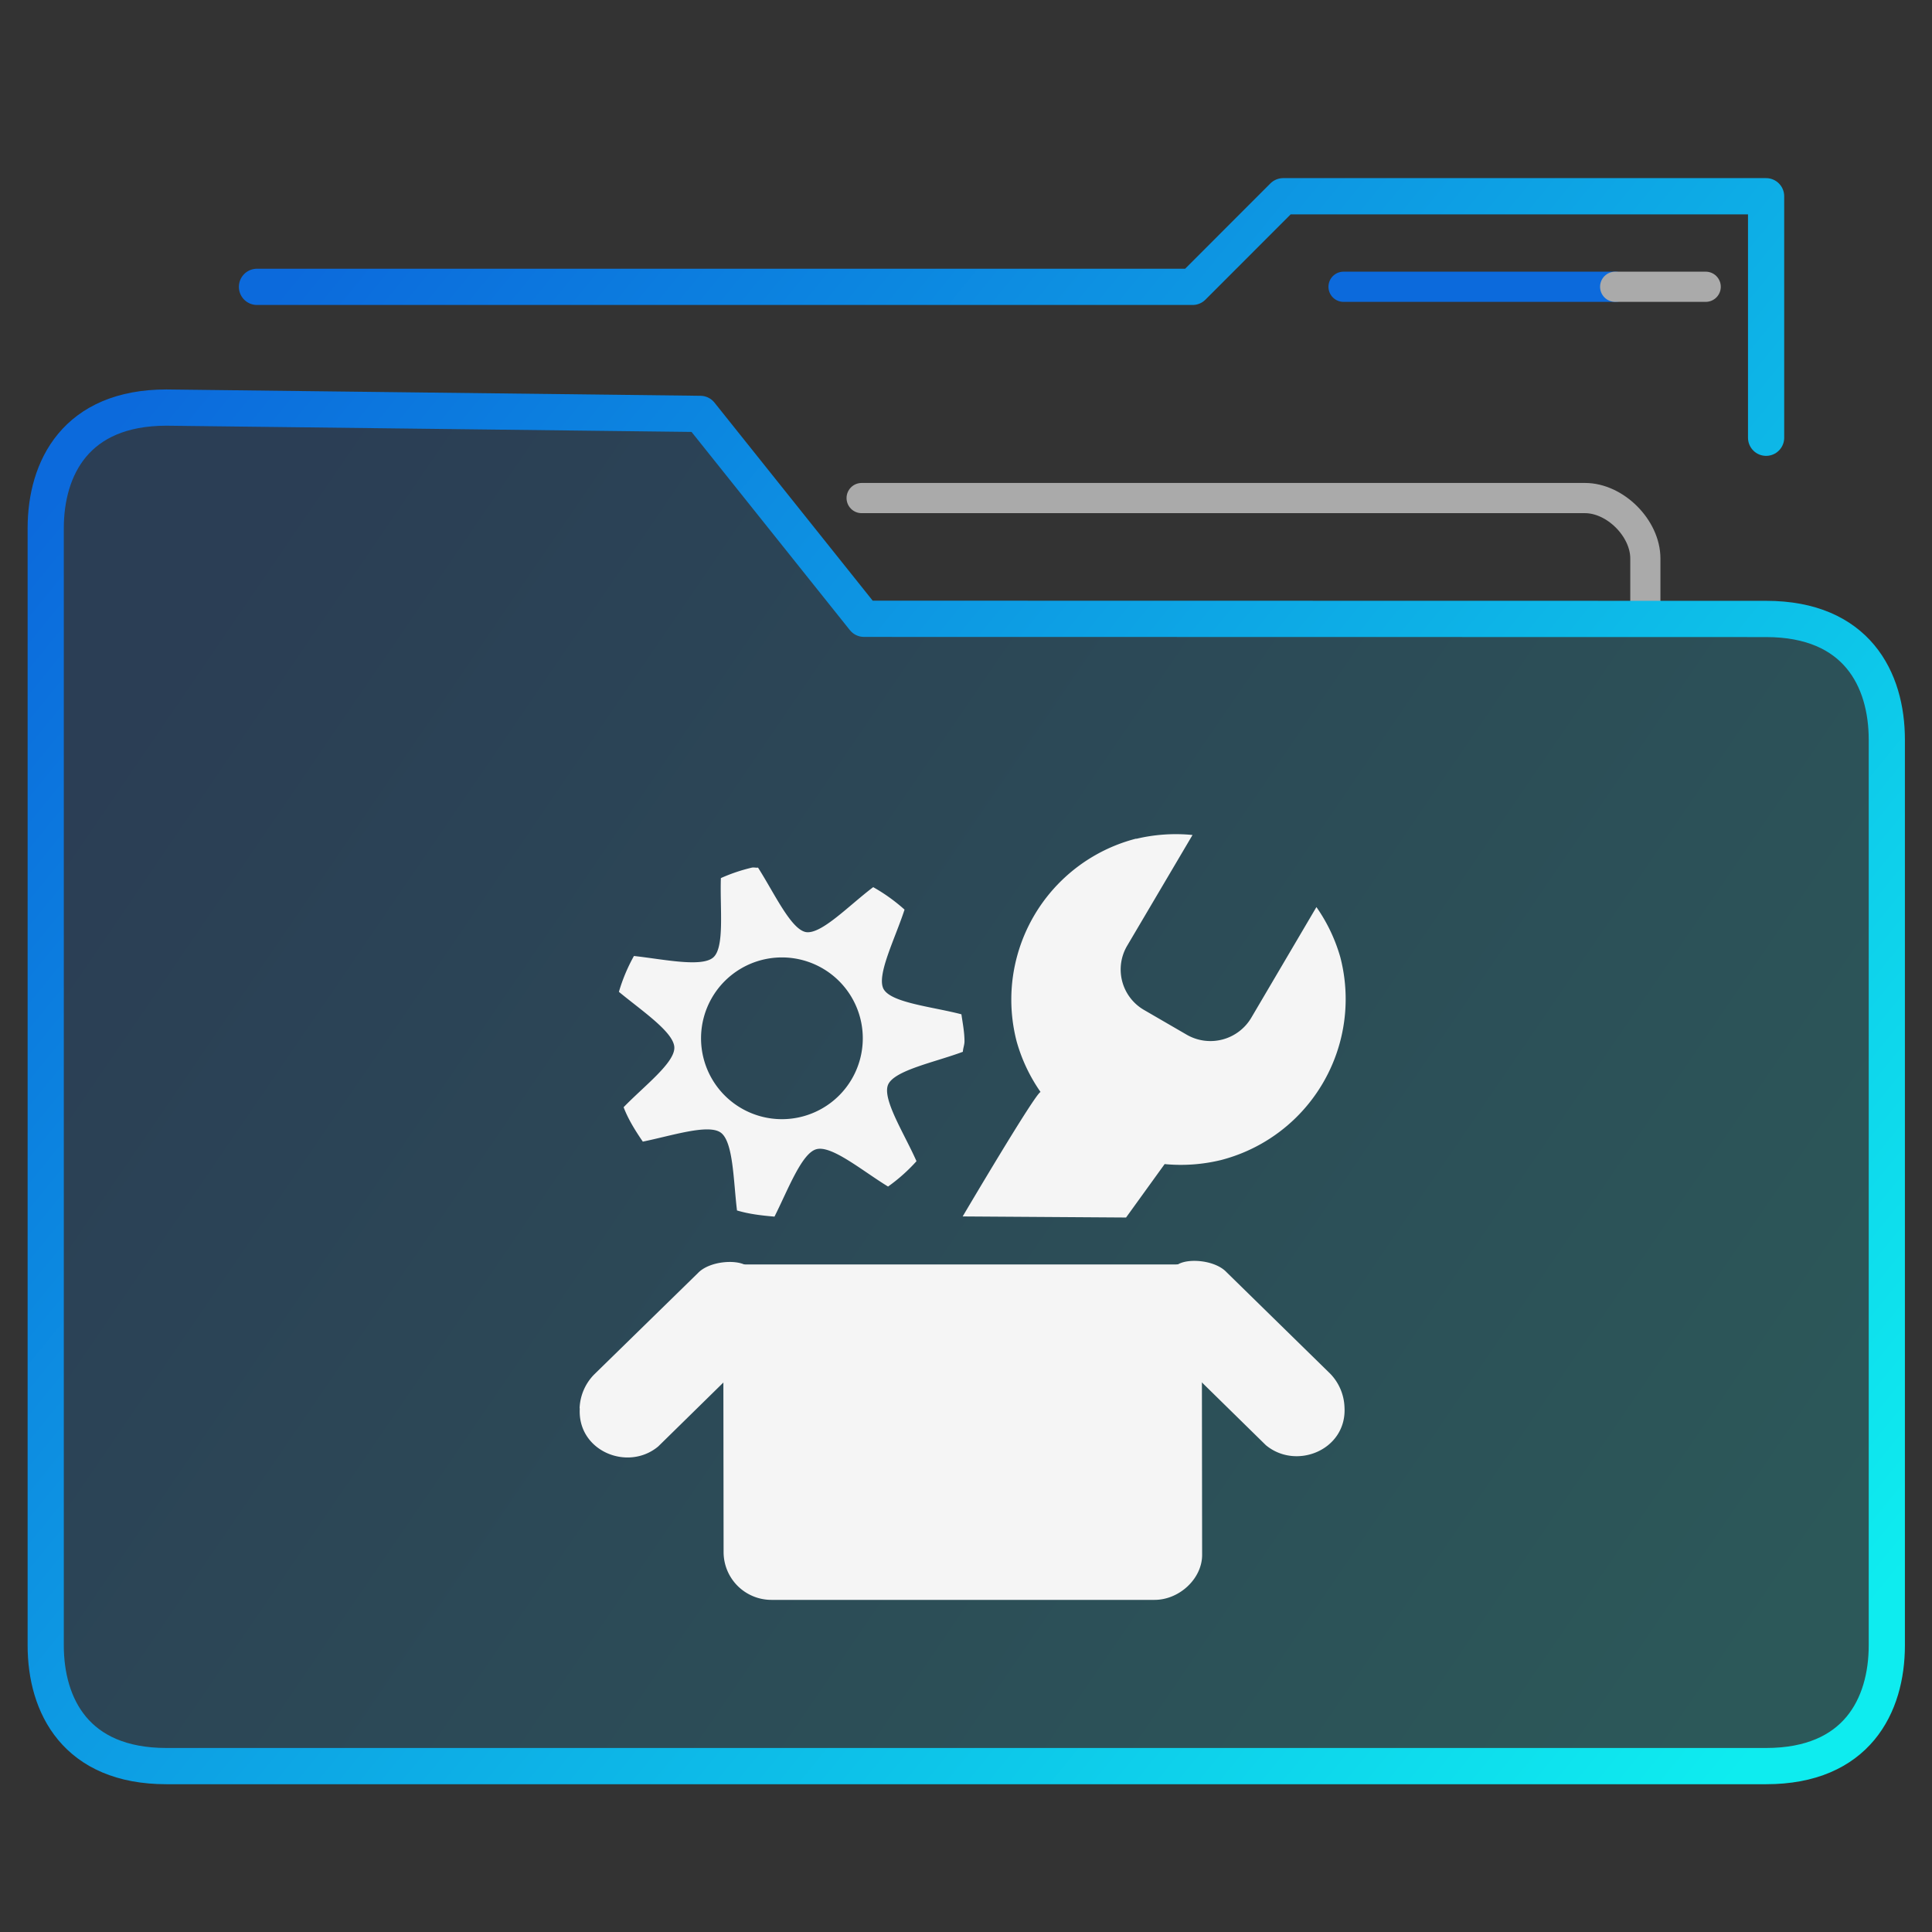 <svg xmlns="http://www.w3.org/2000/svg" xmlns:svg="http://www.w3.org/2000/svg" xmlns:xlink="http://www.w3.org/1999/xlink" id="svg42" width="64" height="64" version="1.1"><rect width="100%" height="100%" fill="#333333" stroke="none"/><linearGradient id="a"><stop id="stop2" offset="0" stop-color="#0c6adc"/><stop id="stop4" offset="1" stop-color="#0eecef"/></linearGradient><linearGradient id="b" x1="-54.435" x2="-19.412" y1="14.268" y2="39.284" gradientUnits="userSpaceOnUse" xlink:href="#a"/><linearGradient id="c" x1="-54.435" x2="-14.409" y1="11.618" y2="44.287" gradientUnits="userSpaceOnUse" xlink:href="#a"/><linearGradient id="f" x1="-54.435" x2="-14.409" y1="11.618" y2="44.287" gradientTransform="matrix(1.003 0 0 1.003 .117 1.545)" gradientUnits="userSpaceOnUse" xlink:href="#a"/><linearGradient id="e" x1="-54.435" x2="-14.409" y1="11.618" y2="44.287" gradientTransform="matrix(1.003 0 0 1.003 .119 -.157)" gradientUnits="userSpaceOnUse" xlink:href="#a"/><linearGradient id="d" x1="-54.435" x2="-16.41" y1="19.271" y2="45.288" gradientTransform="matrix(1.003 0 0 1.003 .119 -.157)" gradientUnits="userSpaceOnUse"><stop id="stop11" offset="0" stop-color="#0c6adc" stop-opacity=".2"/><stop id="stop13" offset="1" stop-color="#0eecef" stop-opacity=".2"/></linearGradient><g id="g30" stroke="url(#b)" stroke-linecap="round" stroke-linejoin="round" stroke-width=".962" transform="matrix(1.35 0 0 1.352 80.504 -1.726)"><path id="path16" fill="none" stroke="#aaa" stroke-width=".74" d="M-19.259 16.44v-1.48c0-.74-.74-1.48-1.481-1.48h-17.75"/><g id="g22" stroke="url(#c)" stroke-width=".888" clip-rule="evenodd" transform="translate(0 -2.74)"><path id="path18" fill="url(#d)" fill-rule="evenodd" stroke="url(#e)" d="M-38.432 19.178l-4.016-5.02-13.1-.155c-2.223 0-2.963 1.48-2.963 2.959V44.33c0 1.48.74 2.959 2.962 2.959h39.253c2.222 0 2.962-1.48 2.962-2.96V22.14c0-1.479-.74-2.958-2.962-2.958z"/><path id="path20" fill="none" stroke="url(#f)" d="M-16.296 14.742V8.825h-11.85l-2.222 2.22h-22.959"/></g><g id="g28" fill="none" stroke-linecap="butt" stroke-linejoin="miter" stroke-width=".74"><path id="path24" stroke="#0c6adc" d="M-26.665 8.303h6.666"/><path id="path26" stroke="#aaa" d="M-20 8.303h2.222"/></g></g><g id="g38" fill="#f5f5f5"><path id="path32" d="M19.2 46.65a1.68 1.68 0 0 1 .48-1.116l3.438-3.36c.366-.39 1.248-.468 1.602-.252.132 0 1.8 1.002 2.046 1.38.978 1.5-.54 2.898-1.86 2.448l-.558-.33-2.544 2.496c-1.008.84-2.682.15-2.598-1.26zm18.444-18.864a5.628 5.628 0 0 1 1.86-.126l-2.16 3.66a1.548 1.548 0 0 0 .564 2.142l1.386.804a1.572 1.572 0 0 0 2.16-.558l2.154-3.66a5.532 5.532 0 0 1 .792 1.662 5.508 5.508 0 0 1-3.96 6.72 5.628 5.628 0 0 1-1.86.132l-1.278 1.77-5.412-.036s2.412-4.092 2.58-4.122a5.532 5.532 0 0 1-.792-1.674 5.508 5.508 0 0 1 3.96-6.72zm-12.732.954a5.724 5.724 0 0 0-1.032.348c-.036.99.132 2.292-.252 2.628s-1.65.06-2.628-.048a5.76 5.76 0 0 0-.498 1.188c.762.63 1.812 1.332 1.836 1.836.024.51-.996 1.278-1.68 1.986.156.408.39.78.636 1.14.966-.198 2.166-.594 2.58-.3.42.3.42 1.602.54 2.58.402.12.816.168 1.242.204.444-.882.9-2.1 1.386-2.232.504-.144 1.53.72 2.376 1.236a5.718 5.718 0 0 0 .942-.84c-.402-.912-1.14-2.052-.942-2.532.204-.48 1.548-.744 2.478-1.092.006-.12.054-.228.054-.348 0-.3-.06-.6-.102-.894-.96-.252-2.328-.378-2.58-.84-.24-.456.39-1.68.696-2.628a5.844 5.844 0 0 0-1.038-.744c-.792.594-1.722 1.578-2.232 1.488-.498-.096-1.05-1.302-1.584-2.136-.06.012-.132-.012-.198 0zm.99 2.976a2.679 2.679 0 1 1 0 5.358 2.679 2.679 0 0 1 0-5.358z"/><path id="path34" d="M23.958 41.886H39.81l.012 9.624c0 .78-.75 1.488-1.578 1.488h-12.69a1.584 1.584 0 0 1-1.584-1.584z"/><path id="path36" d="M44.538 46.614a1.68 1.68 0 0 0-.48-1.116l-3.432-3.36c-.372-.39-1.248-.468-1.608-.252-.126 0-1.8 1.002-2.04 1.38-.984 1.5.54 2.898 1.86 2.448l.552-.336 2.544 2.496c1.014.84 2.688.15 2.604-1.26z"/></g><path id="path40" fill="none" d="M19.2 27.6h25.398v25.398H19.2z"/></svg>